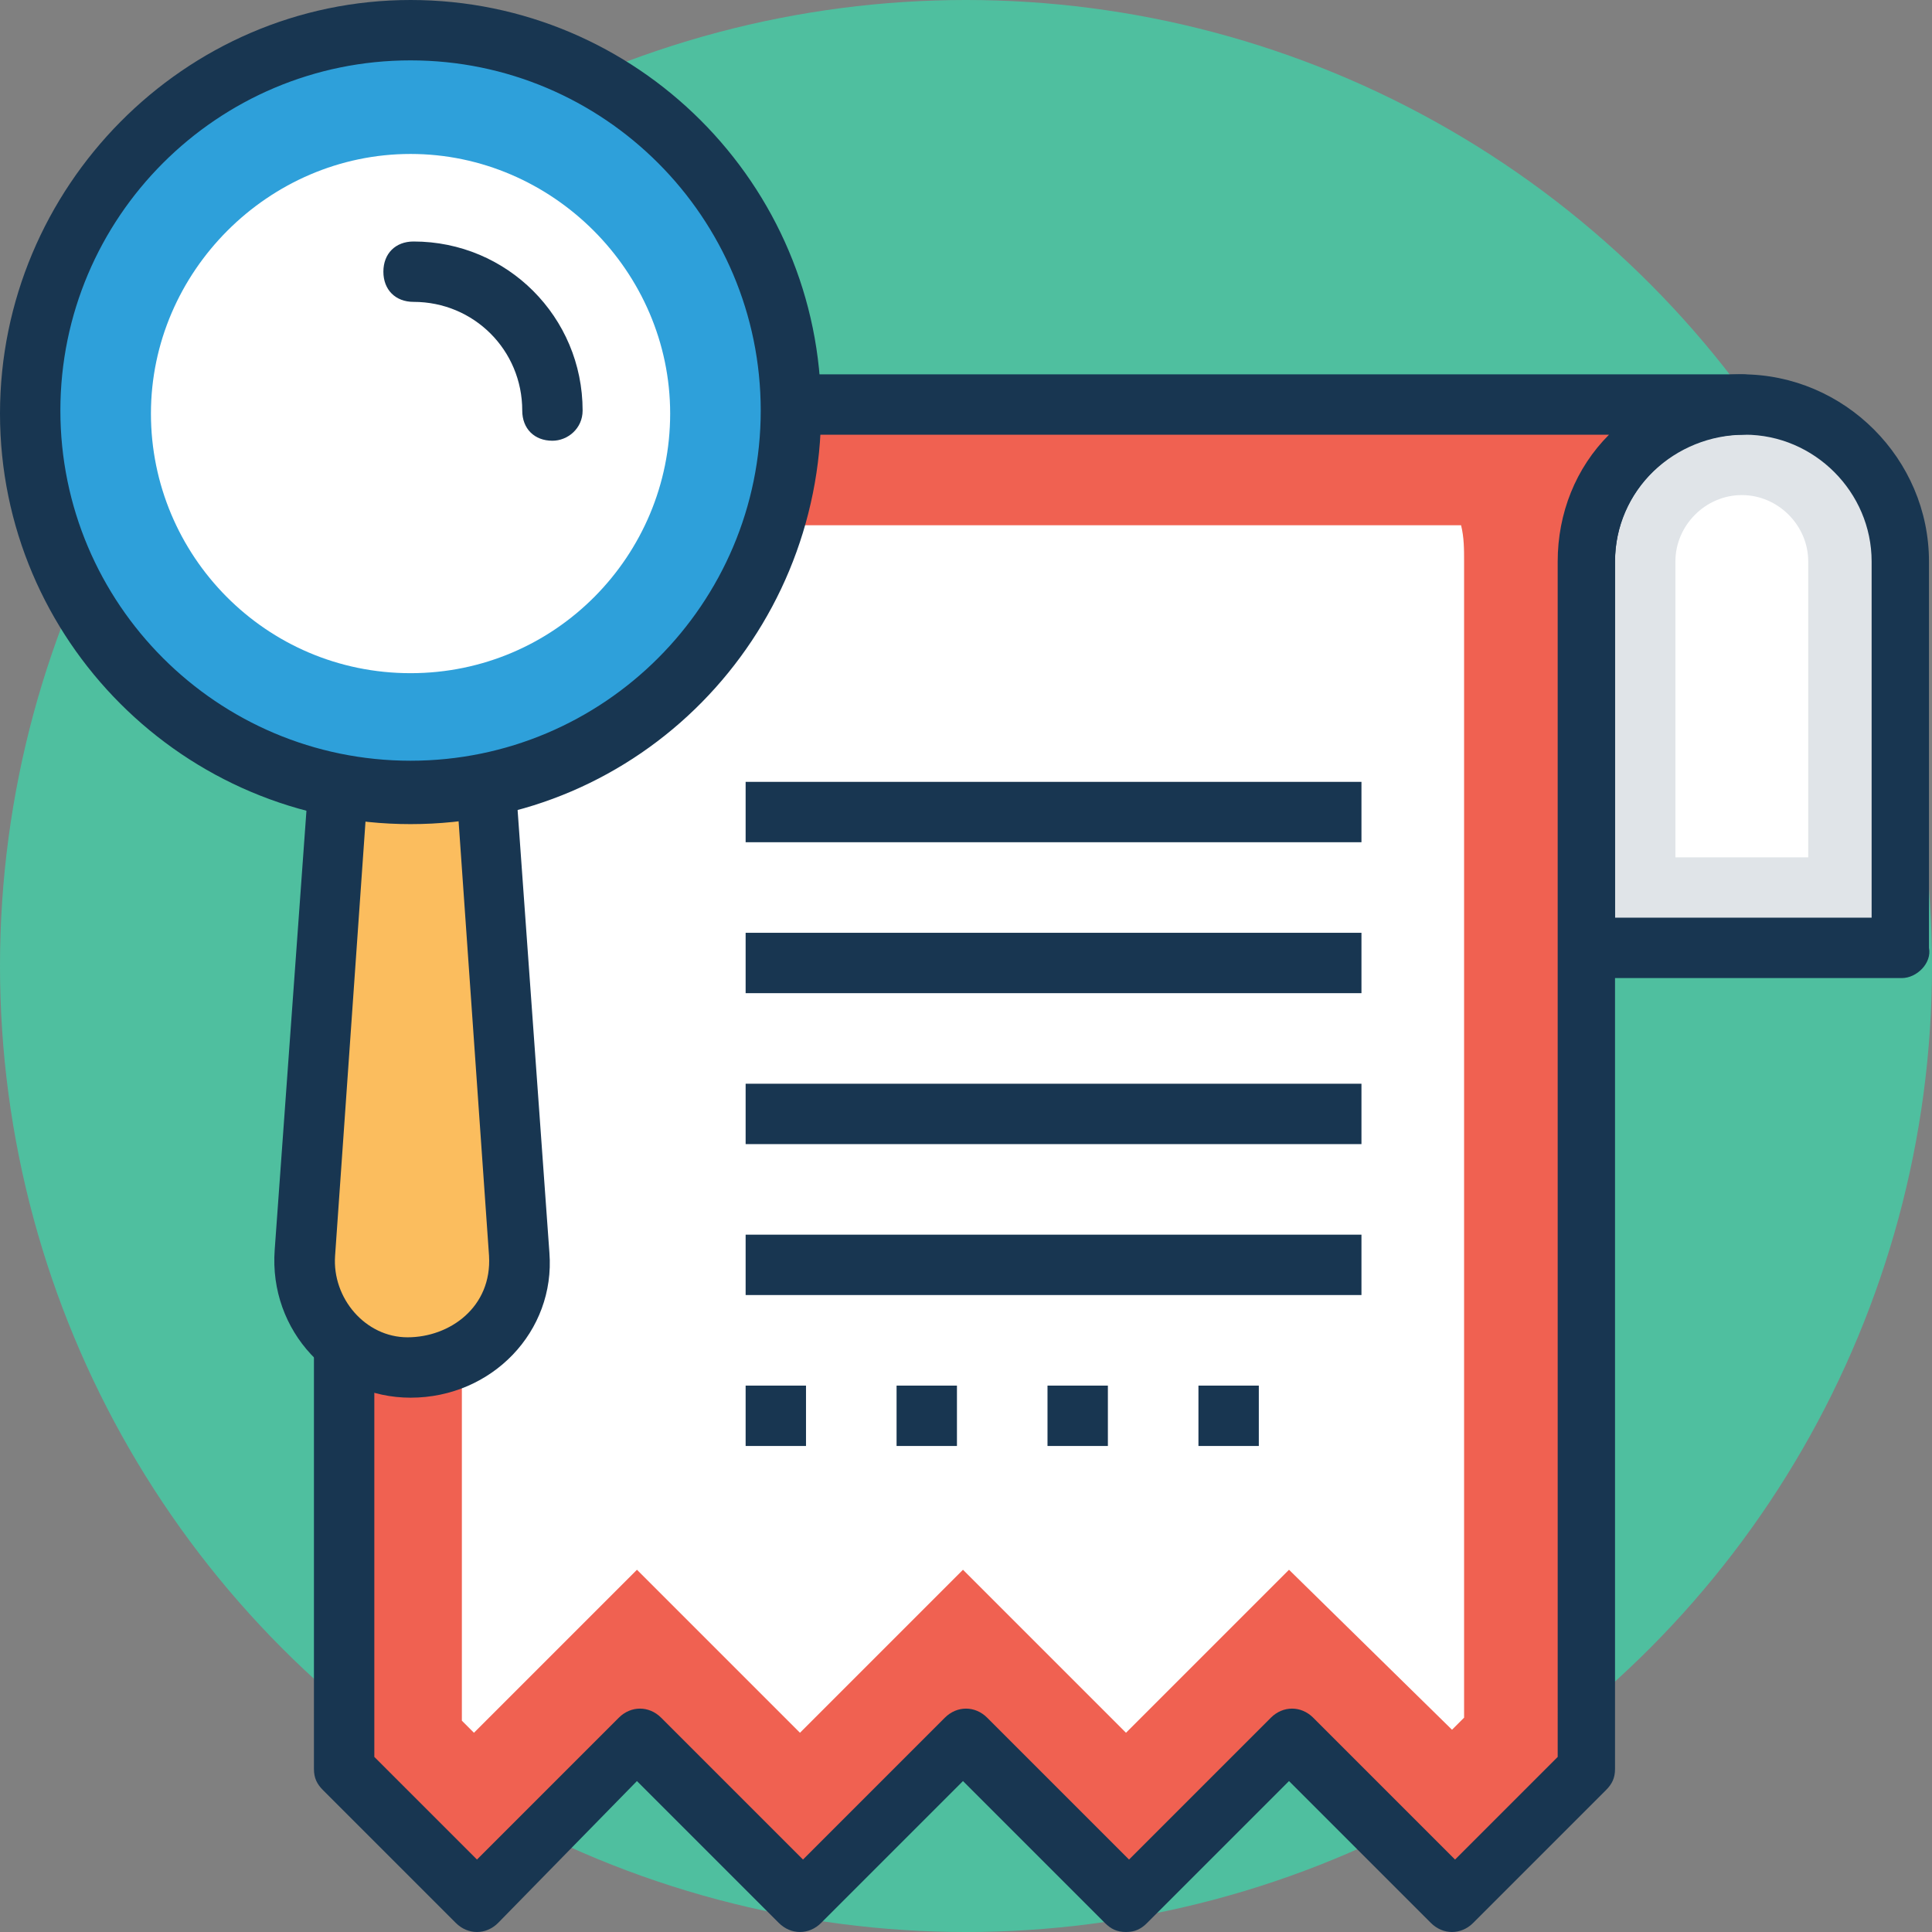 <?xml version="1.0" encoding="iso-8859-1"?>
<!-- Generator: Adobe Illustrator 19.0.0, SVG Export Plug-In . SVG Version: 6.00 Build 0)  -->
<svg version="1.1" id="Capa_1" xmlns="http://www.w3.org/2000/svg" xmlns:xlink="http://www.w3.org/1999/xlink" x="0px" y="0px"
	 viewBox="0 0 504.123 504.123" style="enable-background:new 0 0 504.123 504.123;" xml:space="preserve">
<rect x="0" y="0" width="504.123" height="504.123" fill="#808080" stroke="none"/>
<circle style="fill:#4FBF9F;" cx="252.062" cy="252.062" r="252.062"/>
<path style="fill:#E0E4E8;" d="M496.246,247.335V146.511c0-22.843-18.117-40.96-40.96-40.96c-22.843,0-41.748,18.117-41.748,40.96
	v100.825L496.246,247.335L496.246,247.335z"/>
<path style="fill:#183651;" d="M496.246,255.212h-82.708c-4.726,0-7.877-3.151-7.877-7.877V146.511
	c0-26.782,22.055-48.837,48.837-48.837s48.837,22.055,48.837,48.837v100.825C504.123,251.274,500.185,255.212,496.246,255.212z
	 M421.415,239.458h66.954v-92.948c0-18.117-14.966-33.083-33.083-33.083c-18.117,0-33.871,14.178-33.871,33.083V239.458z"/>
<path style="fill:#FFFFFF;" d="M437.169,223.705v-77.194c0-9.452,7.877-17.329,17.329-17.329c9.452,0,17.329,7.877,17.329,17.329
	v77.194H437.169L437.169,223.705z"/>
<path style="fill:#F06151;" d="M130.757,104.763c-22.843,0-40.96,18.117-40.96,40.96V460.8l34.658,34.658l42.535-42.535
	l42.535,42.535l42.535-42.535l42.535,42.535l42.535-42.535l42.535,42.535l34.658-34.658V145.723c0-22.843,18.117-40.96,40.96-40.96
	H130.757z"/>
<path style="fill:#183651;" d="M293.809,504.123c-2.363,0-3.938-0.788-5.514-2.363l-37.022-37.022l-37.022,37.022
	c-3.151,3.151-7.877,3.151-11.028,0l-37.022-37.022l-36.234,37.022c-3.151,3.151-7.877,3.151-11.028,0l-34.658-34.658
	c-1.575-1.575-2.363-3.151-2.363-5.514V146.511c0-26.782,22.055-48.837,48.837-48.837h323.742c4.726,0,7.877,3.151,7.877,7.877
	s-3.151,7.877-7.877,7.877c-18.117,0-33.083,14.966-33.083,33.083v315.077c0,2.363-0.788,3.938-2.363,5.514l-34.658,34.658
	c-3.151,3.151-7.877,3.151-11.028,0l-37.022-37.022l-37.022,37.022C297.748,503.335,296.172,504.123,293.809,504.123z
	 M97.674,458.437l26.782,26.782l37.022-37.022c3.151-3.151,7.877-3.151,11.028,0l37.022,37.022l37.022-37.022
	c3.151-3.151,7.877-3.151,11.028,0l37.022,37.022l37.022-37.022c3.151-3.151,7.877-3.151,11.028,0l37.022,37.022l26.782-26.782
	V146.511c0-12.603,4.726-24.418,13.391-33.083H130.757c-18.117,0-33.083,14.966-33.083,33.083
	C97.674,146.511,97.674,458.437,97.674,458.437z"/>
<path style="fill:#FFFFFF;" d="M336.345,409.6l-42.535,42.535L251.274,409.6l-42.535,42.535L166.203,409.6l-42.535,42.535
	l-3.151-3.151V146.511c0-5.514,4.726-9.452,9.452-9.452h251.274c0.788,3.151,0.788,6.302,0.788,9.452v301.686l-3.151,3.151
	L336.345,409.6z"/>
<path style="fill:#FBBD5E;" d="M126.031,196.135H89.009l-9.452,130.757c-0.788,16.542,11.815,29.932,28.357,29.932l0,0
	c16.542,0,29.145-14.178,28.357-29.932L126.031,196.135z"/>
<path style="fill:#183651;" d="M107.126,364.702c-20.48,0-37.022-17.329-35.446-38.597l9.452-130.757
	c0-3.938,3.938-7.089,7.877-7.089h37.022c3.938,0,7.877,3.151,7.877,7.089l9.452,131.545
	C144.935,347.372,128.394,364.702,107.126,364.702z M96.098,204.012L87.434,327.68c-0.788,11.028,7.877,21.268,18.905,21.268
	s22.055-7.877,21.268-21.268l-8.665-123.668L96.098,204.012L96.098,204.012z"/>
<circle style="fill:#2EA0DA;" cx="107.126" cy="107.126" r="99.249"/>
<path style="fill:#183651;" d="M107.126,215.04C48.049,215.04,0,166.991,0,107.914S48.049,0,107.126,0
	s107.126,48.049,107.126,107.126S166.991,215.04,107.126,215.04z M107.126,15.754c-50.412,0-91.372,40.96-91.372,91.372
	s40.96,91.372,91.372,91.372s91.372-40.96,91.372-91.372S157.538,15.754,107.126,15.754z"/>
<path style="fill:#FFFFFF;" d="M107.126,175.655c-37.809,0-67.742-30.72-67.742-67.742s30.72-67.742,67.742-67.742
	s67.742,30.72,67.742,67.742S144.935,175.655,107.126,175.655z"/>
<g>
	<path style="fill:#183651;" d="M144.148,115.003c-4.726,0-7.877-3.151-7.877-7.877c0-15.754-12.603-28.357-28.357-28.357
		c-4.726,0-7.877-3.151-7.877-7.877c0-4.726,3.151-7.877,7.877-7.877c24.418,0,44.111,19.692,44.111,44.111
		C152.025,111.852,148.086,115.003,144.148,115.003z"/>
	<rect x="194.56" y="204.012" style="fill:#183651;" width="160.689" height="15.754"/>
	<rect x="194.56" y="243.397" style="fill:#183651;" width="160.689" height="15.754"/>
	<rect x="194.56" y="282.782" style="fill:#183651;" width="160.689" height="15.754"/>
	<rect x="194.56" y="322.166" style="fill:#183651;" width="160.689" height="15.754"/>
	<rect x="194.56" y="361.551" style="fill:#183651;" width="15.754" height="15.754"/>
	<rect x="233.945" y="361.551" style="fill:#183651;" width="15.754" height="15.754"/>
	<rect x="273.329" y="361.551" style="fill:#183651;" width="15.754" height="15.754"/>
	<rect x="312.714" y="361.551" style="fill:#183651;" width="15.754" height="15.754"/>
</g>
<g>
</g>
<g>
</g>
<g>
</g>
<g>
</g>
<g>
</g>
<g>
</g>
<g>
</g>
<g>
</g>
<g>
</g>
<g>
</g>
<g>
</g>
<g>
</g>
<g>
</g>
<g>
</g>
<g>
</g>
</svg>
